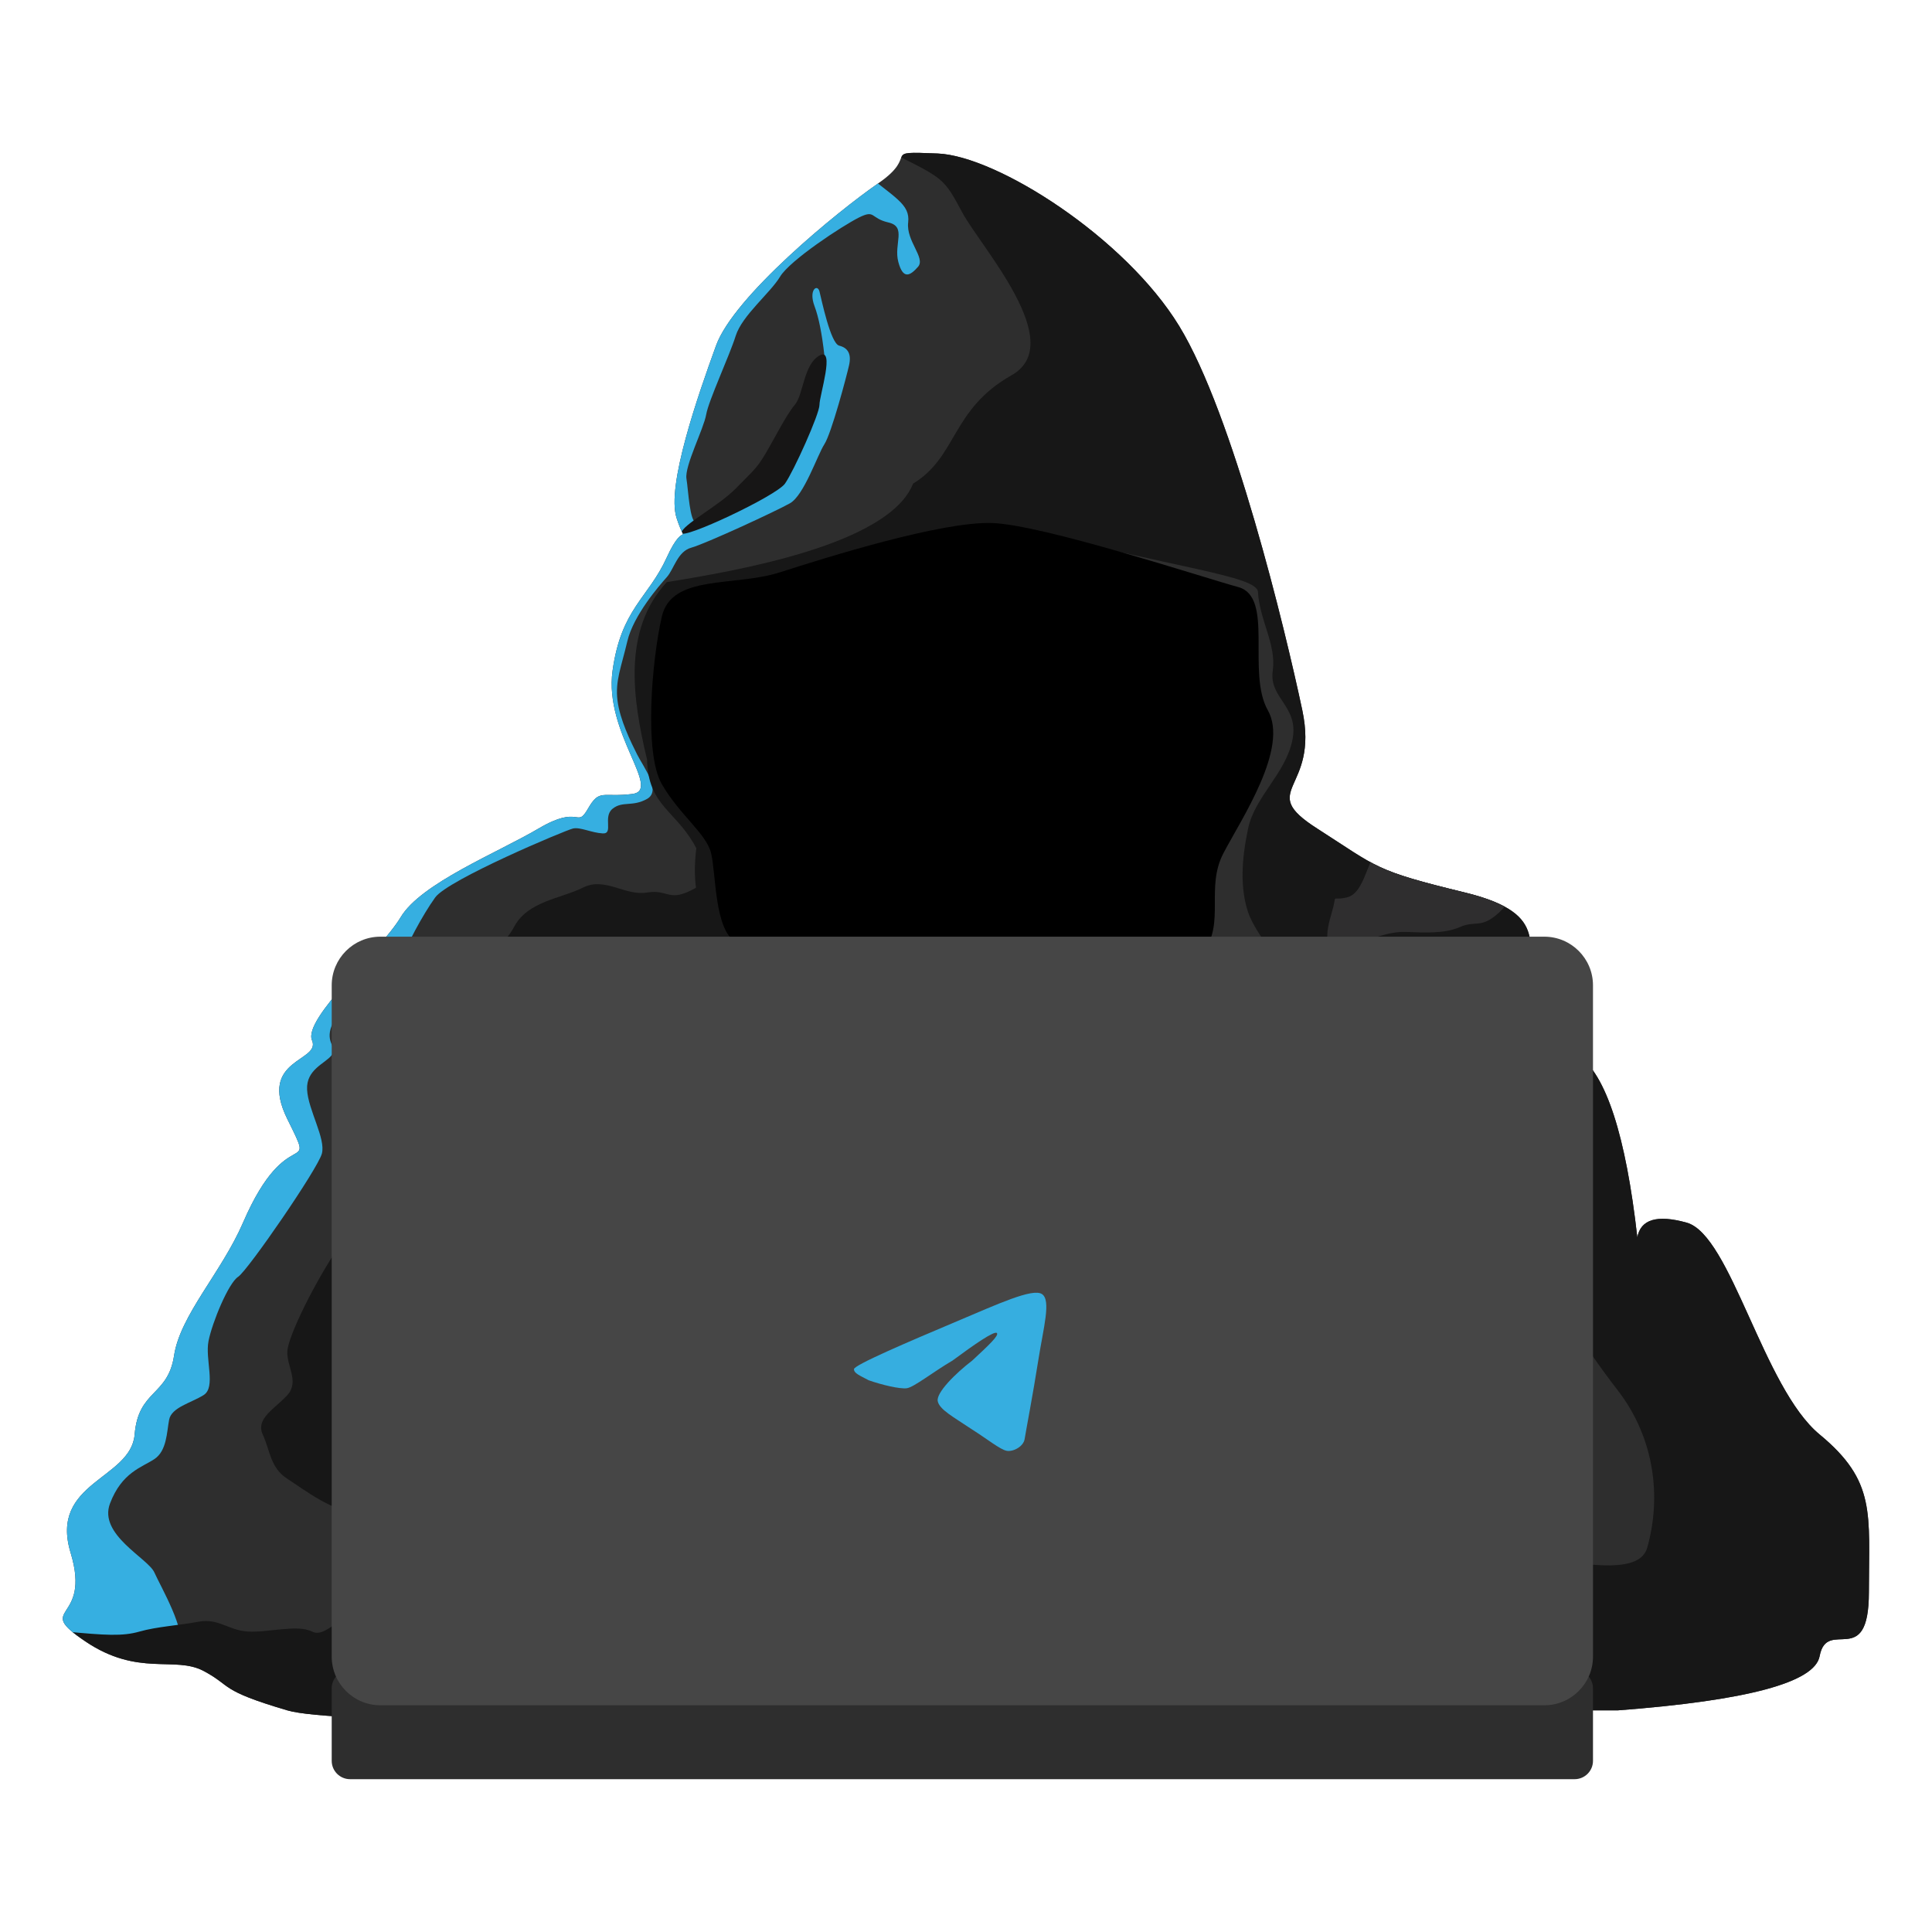 <?xml version="1.0" encoding="UTF-8" standalone="no"?><!-- Generator: Gravit.io --><svg xmlns="http://www.w3.org/2000/svg" xmlns:xlink="http://www.w3.org/1999/xlink" style="isolation:isolate" viewBox="0 0 1080 1080" width="1080pt" height="1080pt"><defs><clipPath id="_clipPath_raTk6SjPdAj2WIVeYYKdIPQs4wWkurdL"><rect width="1080" height="1080"/></clipPath></defs><g clip-path="url(#_clipPath_raTk6SjPdAj2WIVeYYKdIPQs4wWkurdL)"><rect width="1080" height="1080" style="fill:rgb(1,0,1)" fill-opacity="0"/><g><g><path d=" M 524.192 85.809 C 491.142 84.432 514.552 86.154 491.142 102.334 C 467.732 118.515 410.24 165.679 400.256 193.22 C 390.272 220.762 372.37 271.713 378.223 289.615 C 384.075 307.517 383.043 288.926 372.715 311.648 C 362.387 334.369 347.239 340.222 342.419 374.993 C 337.6 409.764 370.305 441.78 353.436 443.846 C 336.567 445.911 335.19 440.747 328.649 452.108 C 322.108 463.469 324.517 449.354 301.107 463.125 C 277.697 476.895 235.353 493.764 223.992 512.699 C 212.631 531.634 169.254 569.503 174.417 581.552 C 179.581 593.602 143.778 591.536 160.647 625.618 C 177.516 659.701 160.976 625.33 135.86 683.455 C 123.81 711.341 100.745 735.095 97.302 757.816 C 93.859 780.538 77.334 776.751 75.269 801.883 C 73.203 827.014 27.416 828.391 39.465 867.982 C 51.515 907.572 18.121 897.588 47.728 917.556 C 77.334 937.523 97.646 925.474 113.827 934.081 C 130.007 942.687 122.089 944.753 160.647 956.114 Q 199.205 967.474 645.373 956.114 L 904.261 956.114 Q 1013.049 947.851 1017.181 925.818 C 1021.312 903.785 1044.722 934.081 1044.722 890.015 C 1044.722 845.949 1048.853 828.047 1017.181 801.883 C 985.508 775.718 967.606 690.34 942.819 683.455 Q 918.032 676.57 915.278 691.717 Q 905.638 606.339 882.228 589.815 C 858.818 573.29 871.212 566.405 860.195 548.503 C 849.179 530.601 869.835 511.322 818.883 498.928 C 767.932 486.535 770.686 485.158 736.26 463.125 C 701.833 441.092 737.637 442.469 727.997 397.026 C 718.358 351.583 689.439 231.778 659.144 182.204 C 628.849 132.629 557.241 87.186 524.192 85.809 Z " fill="rgb(46,46,46)"/><clipPath id="_clipPath_vw3Ylke3vuKH5vwjy2SBtBSEwdnQy5D7"><path d=" M 524.192 85.809 C 491.142 84.432 514.552 86.154 491.142 102.334 C 467.732 118.515 410.24 165.679 400.256 193.22 C 390.272 220.762 372.37 271.713 378.223 289.615 C 384.075 307.517 383.043 288.926 372.715 311.648 C 362.387 334.369 347.239 340.222 342.419 374.993 C 337.6 409.764 370.305 441.78 353.436 443.846 C 336.567 445.911 335.19 440.747 328.649 452.108 C 322.108 463.469 324.517 449.354 301.107 463.125 C 277.697 476.895 235.353 493.764 223.992 512.699 C 212.631 531.634 169.254 569.503 174.417 581.552 C 179.581 593.602 143.778 591.536 160.647 625.618 C 177.516 659.701 160.976 625.33 135.86 683.455 C 123.81 711.341 100.745 735.095 97.302 757.816 C 93.859 780.538 77.334 776.751 75.269 801.883 C 73.203 827.014 27.416 828.391 39.465 867.982 C 51.515 907.572 18.121 897.588 47.728 917.556 C 77.334 937.523 97.646 925.474 113.827 934.081 C 130.007 942.687 122.089 944.753 160.647 956.114 Q 199.205 967.474 645.373 956.114 L 904.261 956.114 Q 1013.049 947.851 1017.181 925.818 C 1021.312 903.785 1044.722 934.081 1044.722 890.015 C 1044.722 845.949 1048.853 828.047 1017.181 801.883 C 985.508 775.718 967.606 690.34 942.819 683.455 Q 918.032 676.57 915.278 691.717 Q 905.638 606.339 882.228 589.815 C 858.818 573.29 871.212 566.405 860.195 548.503 C 849.179 530.601 869.835 511.322 818.883 498.928 C 767.932 486.535 770.686 485.158 736.26 463.125 C 701.833 441.092 737.637 442.469 727.997 397.026 C 718.358 351.583 689.439 231.778 659.144 182.204 C 628.849 132.629 557.241 87.186 524.192 85.809 Z " fill="rgb(46,46,46)"/></clipPath><g clip-path="url(#_clipPath_vw3Ylke3vuKH5vwjy2SBtBSEwdnQy5D7)"><path d=" M 480.126 94.072 C 500.265 110.769 508.872 113.953 507.667 124.367 C 506.462 134.781 517.565 144.162 513.175 149.154 C 508.786 154.146 504.827 156.47 502.159 146.4 C 499.491 136.33 506.978 126.734 496.65 124.367 C 486.322 122 489.421 116.965 480.126 121.613 C 470.831 126.261 441.568 145.496 436.06 154.662 C 430.551 163.829 414.844 176.351 411.272 187.712 C 407.701 199.073 396.125 223.817 394.748 231.778 C 393.371 239.739 382.612 260.567 383.731 267.582 C 384.85 274.596 385.496 291.551 389.239 292.369 Q 392.983 293.186 427.797 270.336 L 460.847 198.729 Q 458.824 180.482 455.339 171.187 C 451.853 161.892 456.974 158.535 458.093 162.925 C 459.212 167.314 464.289 192.015 469.109 193.22 C 473.929 194.425 476.081 197.782 474.617 204.237 C 473.154 210.692 464.806 242.149 460.847 248.303 C 456.888 254.457 449.486 276.877 441.568 281.352 C 433.65 285.828 394.317 303.988 386.485 306.139 C 378.653 308.291 376.846 318.06 372.715 322.664 C 368.584 327.269 354.081 343.966 350.682 358.468 C 347.282 372.97 343.839 380.63 345.173 391.517 C 346.507 402.405 352.704 414.885 356.19 421.813 C 359.676 428.741 369.918 441.995 361.698 446.6 C 353.479 451.205 348.014 447.59 342.419 452.108 C 336.825 456.627 343.194 466.223 336.911 465.879 C 330.628 465.535 324.474 462.264 320.386 463.125 C 316.298 463.985 250.414 491.742 243.271 501.683 C 236.127 511.623 226.961 528.88 223.992 537.486 C 221.023 546.093 189.35 563.306 185.434 573.29 C 181.518 583.274 188.963 585.124 185.434 589.815 C 181.905 594.505 171.104 597.733 171.663 609.094 C 172.223 620.454 182.207 636.42 179.926 644.897 C 177.645 653.375 138.528 710.222 133.106 713.75 C 127.683 717.279 118.646 739.226 116.581 749.554 C 114.515 759.882 120.884 775.417 113.827 779.849 C 106.769 784.282 95.882 786.692 94.548 793.62 C 93.214 800.548 93.3 811.006 86.285 815.653 C 79.271 820.301 68.125 823.012 61.498 840.44 C 54.871 857.869 82.757 871.08 86.285 878.998 C 89.814 886.916 104.661 912.349 100.056 920.31 C 95.451 928.271 52.418 914.414 42.219 914.802 Q 32.02 915.189 17.432 895.523 L 44.973 749.554 L 138.614 523.716 L 306.616 306.139 L 422.289 113.351 Q 459.986 77.375 480.126 94.072 Z " fill="rgb(54,175,225)"/><path d=" M 499.405 85.809 C 527.634 99.924 527.634 99.58 537.962 118.859 C 548.29 138.138 597.197 191.85 565.504 209.745 C 531.652 228.859 535.231 255.288 510.421 270.336 C 496.967 304.546 411.579 319.137 372.715 325.418 C 348.055 352.18 353.436 390.14 361.698 424.567 C 362.387 451.075 377.879 452.625 389.239 474.141 C 385.455 505.734 395.473 517.293 411.272 537.486 C 411.272 550.269 452.836 334.967 571.012 295.123 C 656.541 317.64 702.694 321.807 703.21 330.927 C 704.104 346.729 713.563 360.202 711.472 374.993 C 709.275 390.539 726.276 394.616 722.489 413.55 C 718.702 432.485 701.489 445.223 697.702 463.125 C 693.915 481.027 693.226 496.519 697.702 509.945 Q 702.177 523.371 730.751 556.765 Q 854.343 675.537 862.949 702.734 C 871.556 729.931 883.261 749.898 904.261 777.095 C 925.262 804.292 928.704 837.342 920.786 865.227 C 912.868 893.113 815.441 851.457 785.834 865.227 Q 756.227 878.998 851.933 961.622 L 956.59 967.13 L 1075.017 925.818 L 1058.493 730.275 L 931.803 565.028 L 763.801 322.664 L 675.669 77.547 Q 471.175 71.694 499.405 85.809 Z " fill="rgb(23,23,23)"/><path d=" M 436.06 493.42 Q 405.076 487.223 389.239 496.174 C 373.403 505.125 374.092 496.863 361.698 498.928 C 349.305 500.994 338.288 489.978 325.895 496.174 C 313.501 502.371 294.911 503.748 287.337 518.207 C 279.763 532.667 256.353 544.372 251.533 570.536 C 246.713 596.7 206.779 671.061 190.942 694.472 C 175.106 717.882 161.335 746.8 160.647 755.062 C 159.958 763.325 167.532 772.276 160.647 779.849 C 153.762 787.423 142.745 792.932 146.876 801.883 C 151.007 810.833 151.007 820.473 160.647 826.67 C 170.286 832.866 186.811 845.949 201.959 845.949 Q 217.106 845.949 416.781 845.949 L 436.06 493.42 Z " fill="rgb(23,23,23)"/><path d=" M 36.711 912.048 C 58.744 914.113 68.384 914.802 78.023 912.048 C 87.662 909.293 100.056 908.605 111.073 906.539 C 122.089 904.474 127.597 911.359 138.614 912.048 C 149.63 912.736 166.155 907.916 174.417 912.048 C 182.68 916.179 190.254 900.343 207.467 901.031 C 224.68 901.72 267.369 893.457 279.074 901.031 Q 290.779 908.605 287.337 972.638 L 100.056 975.393 Q 14.678 909.982 36.711 912.048 Z " fill="rgb(23,23,23)"/><path d=" M 380.977 297.877 C 380.977 302.094 433.908 277.307 438.814 270.336 C 443.72 263.364 458.136 231.391 458.093 226.27 C 458.05 221.149 467.044 193.737 458.093 198.729 C 449.142 203.72 449.185 220.546 444.322 226.27 C 439.459 231.993 432.789 245.42 427.797 253.811 C 422.805 262.203 420.654 263.451 411.272 273.09 C 401.891 282.729 380.977 293.66 380.977 297.877 Z " fill="rgb(23,22,22)"/><path d=" M 772.063 468.633 C 763.241 485.287 762.08 499.488 752.784 501.683 C 743.489 503.877 747.879 498.584 744.522 509.945 C 741.165 521.306 738.842 533.269 752.784 529.224 C 766.727 525.179 775.506 520.617 785.834 520.961 C 796.162 521.306 807.437 522.08 816.129 518.207 C 824.822 514.334 827.877 519.498 838.162 509.945 C 848.447 500.392 852.751 483.781 840.916 482.404 C 829.082 481.027 780.885 451.979 772.063 468.633 Z " fill="rgb(47,46,47)"/></g><path d=" M 554.487 292.369 C 526.028 291.451 461.765 311.648 436.06 319.91 C 410.355 328.173 375.469 320.828 369.961 344.697 C 364.452 368.566 359.862 420.895 369.961 438.338 C 380.059 455.78 394.748 465.879 397.502 476.895 C 400.256 487.912 399.338 520.043 411.272 526.47 C 423.207 532.896 443.404 548.503 449.83 562.273 Q 456.257 576.044 496.65 631.127 L 584.783 631.127 Q 621.504 567.782 634.357 562.273 C 647.21 556.765 660.98 548.503 672.915 531.978 C 684.849 515.453 673.833 496.174 683.931 476.895 C 694.03 457.617 720.653 418.141 708.718 397.026 C 696.784 375.911 712.39 333.681 692.194 328.173 C 671.997 322.664 582.946 293.287 554.487 292.369 Z " fill="rgb(0,0,0)"/></g><g><path d="M 195.683 933.52 L 880.237 933.52 C 885.896 933.52 890.49 938.114 890.49 943.773 L 890.49 984.317 C 890.49 989.976 885.896 994.57 880.237 994.57 L 195.683 994.57 C 190.024 994.57 185.43 989.976 185.43 984.317 L 185.43 943.773 C 185.43 938.114 190.024 933.52 195.683 933.52 Z" style="stroke:none;fill:#2E2E2E;stroke-miterlimit:10;"/><path d="M 212.63 523.61 L 863.29 523.61 C 878.302 523.61 890.49 535.798 890.49 550.811 L 890.49 926.059 C 890.49 941.072 878.302 953.26 863.29 953.26 L 212.63 953.26 C 197.618 953.26 185.43 941.072 185.43 926.059 L 185.43 550.811 C 185.43 535.798 197.618 523.61 212.63 523.61 Z" style="stroke:none;fill:#464646;stroke-miterlimit:10;"/><defs><filter id="49aIzk95s6mktiyd1Cg9sWePQ6oCdAOC" x="-200%" y="-200%" width="400%" height="400%" filterUnits="objectBoundingBox" color-interpolation-filters="sRGB"><feGaussianBlur xmlns="http://www.w3.org/2000/svg" in="SourceGraphic" stdDeviation="8.587"/><feOffset xmlns="http://www.w3.org/2000/svg" dx="0" dy="0" result="pf_100_offsetBlur"/><feFlood xmlns="http://www.w3.org/2000/svg" flood-color="#72C7EA" flood-opacity="0.95"/><feComposite xmlns="http://www.w3.org/2000/svg" in2="pf_100_offsetBlur" operator="in" result="pf_100_dropShadow"/><feBlend xmlns="http://www.w3.org/2000/svg" in="SourceGraphic" in2="pf_100_dropShadow" mode="normal"/></filter></defs><g filter="url(#49aIzk95s6mktiyd1Cg9sWePQ6oCdAOC)"><path d=" M 532.454 760.571 C 522.019 766.66 510.904 775.453 506.978 776.02 C 503.053 776.586 492.852 774.131 485.634 771.587 C 480.448 768.854 477.377 767.66 477.372 765.369 C 477.366 763.077 507.187 750.32 534.692 738.707 C 557.499 729.078 577.209 719.947 582.459 723.39 C 587.709 726.833 583.279 742.197 580.479 760.003 C 577.296 780.247 573.423 800.239 572.776 804.437 C 572.13 808.636 566.364 811.683 562.75 811.006 C 559.135 810.328 551.971 804.526 543.471 799.128 C 532.927 792.068 525.041 787.906 524.192 783.206 C 523.342 778.507 533.963 767.856 543.471 760.571 C 552.495 752.179 558.618 746.52 557.241 745.165 C 555.864 743.809 544.618 751.557 532.454 760.571 Z " fill="rgb(54,174,224)"/></g></g></g></g></svg>
